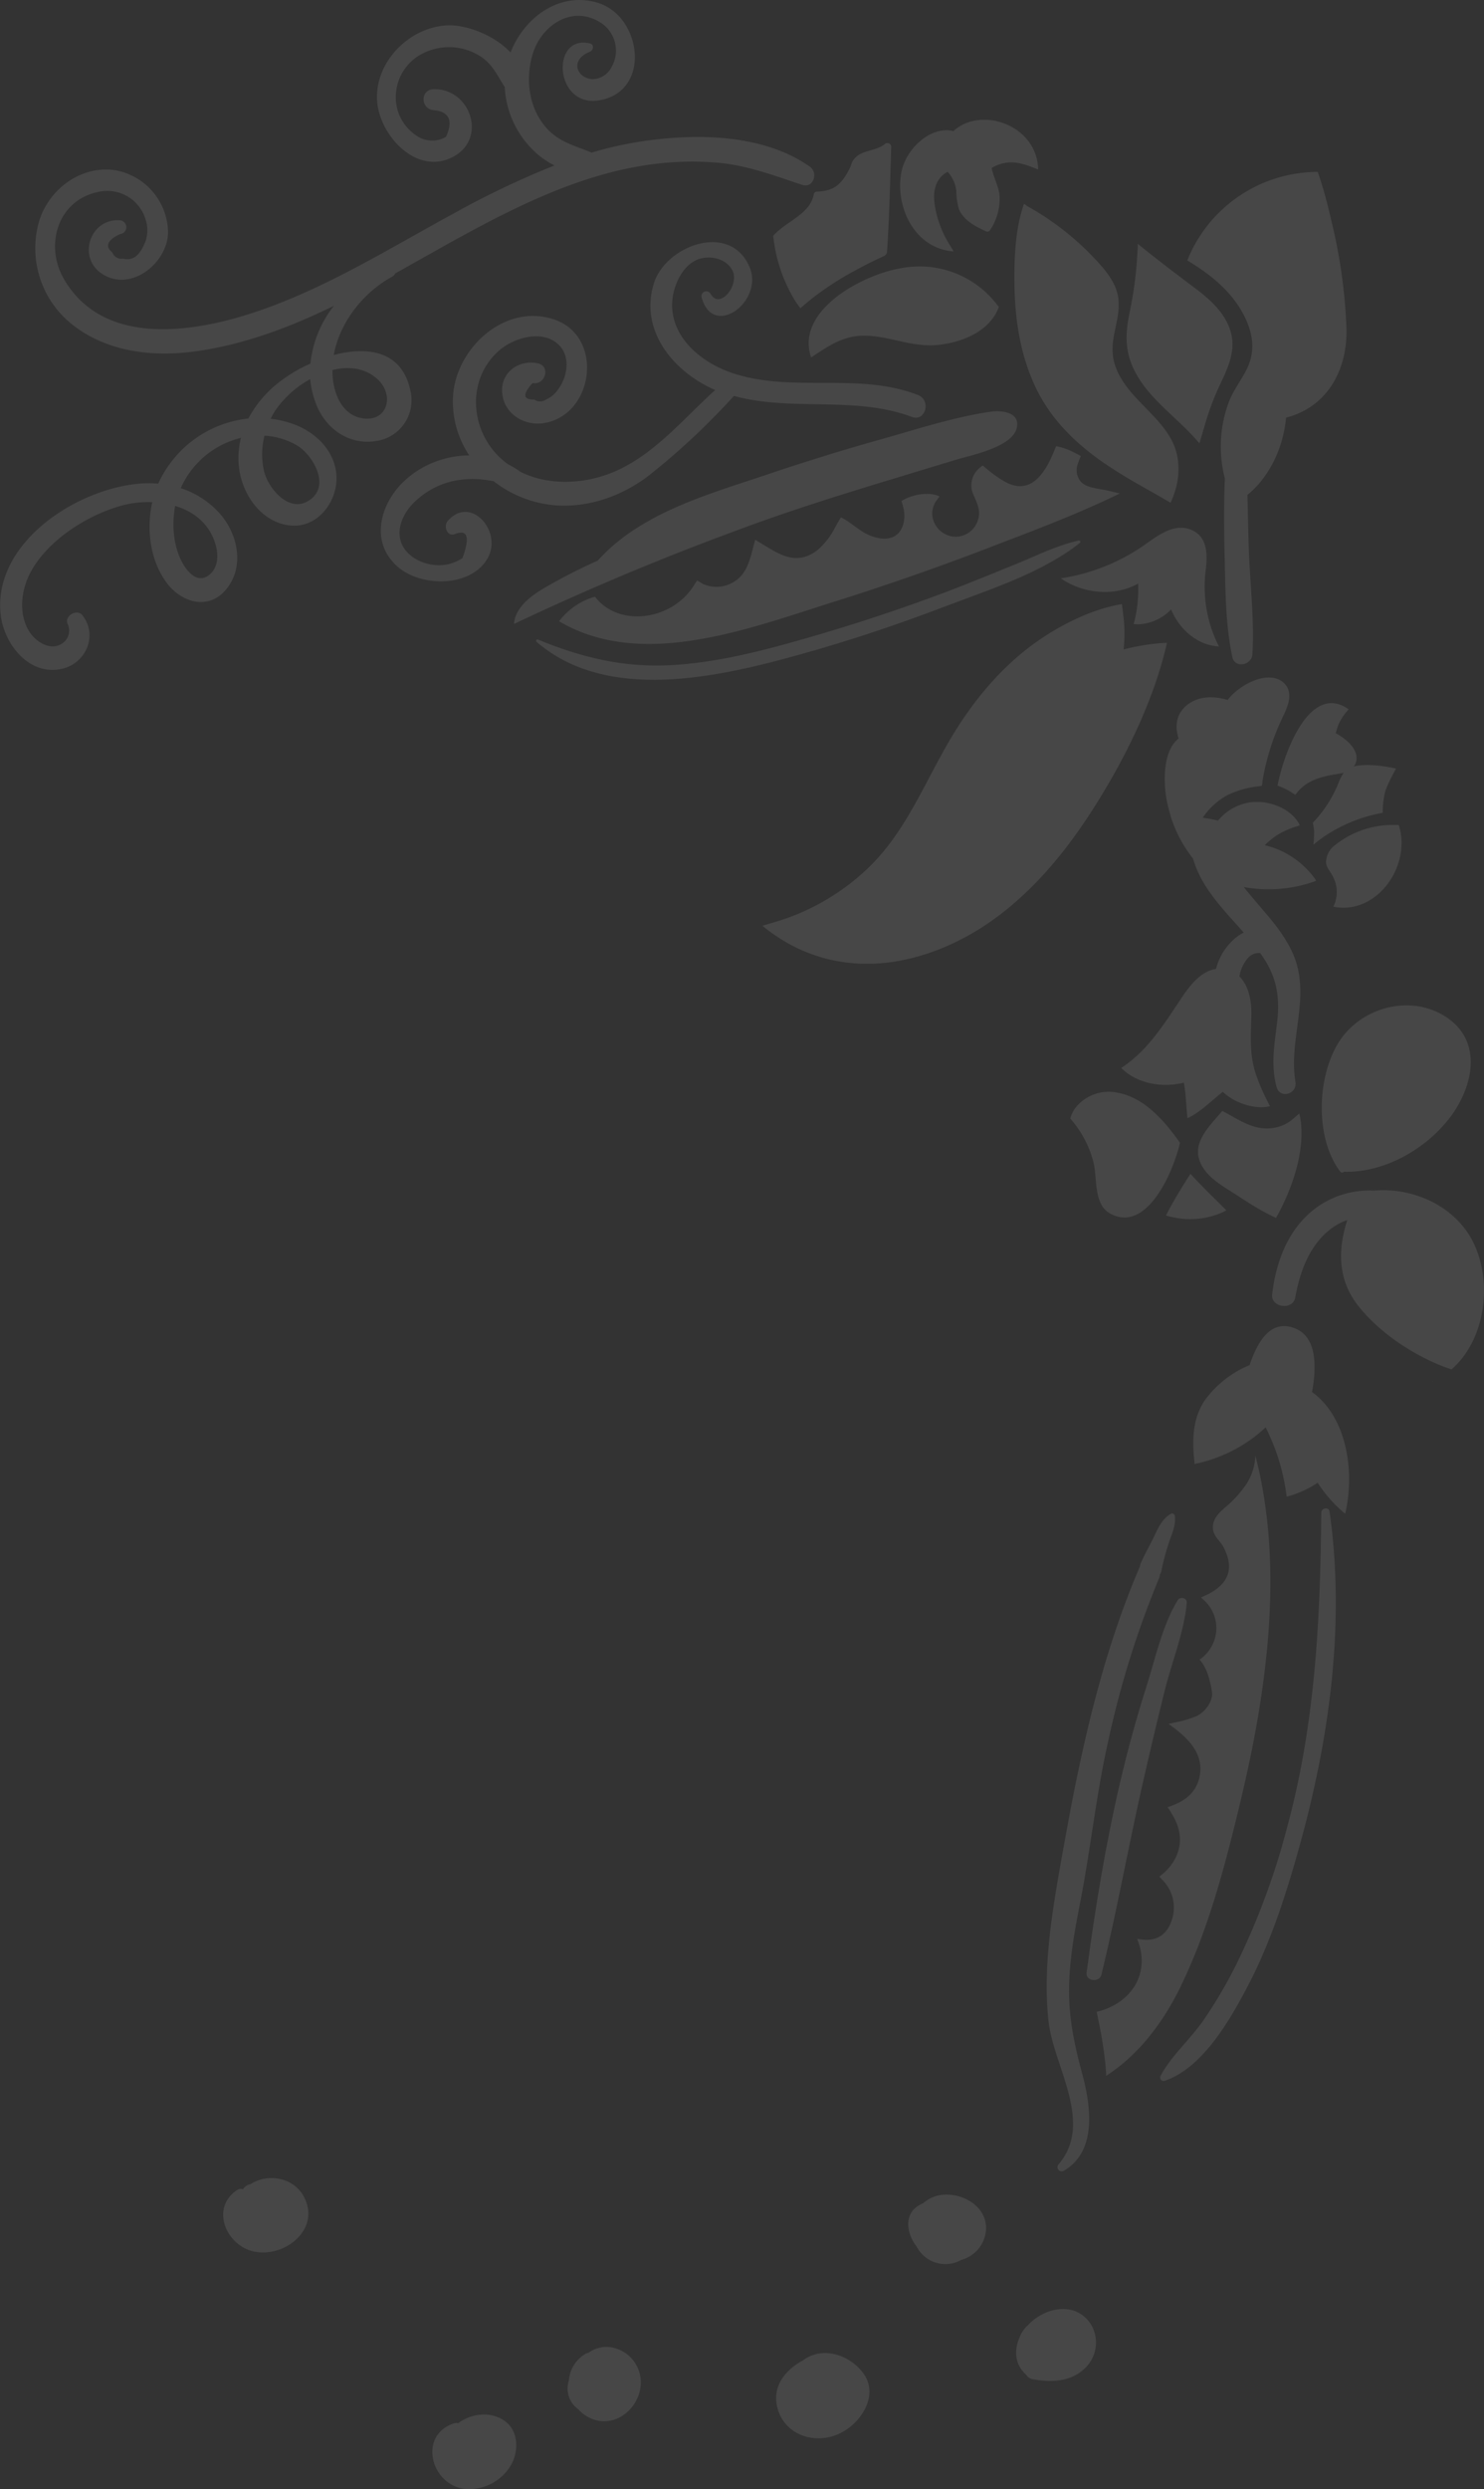 <svg xmlns="http://www.w3.org/2000/svg" viewBox="0 0 354.03 593.53"><rect x="0" y="0" width="354.03" height="593.53" fill="#333333" stroke="none"/><defs><style>.cls-1{opacity:0.1;}.cls-2{fill:#fff;}</style></defs><title>peashoots</title><g id="Layer_2" data-name="Layer 2"><g id="For_Export" data-name="For Export" class="cls-1"><path class="cls-2" d="M59.77,520.81a2.51,2.51,0,0,0-1.51.84,3.89,3.89,0,0,0-.32.39,1.34,1.34,0,0,0-1.3.12C50,526.5,54,535.73,60.94,536.94c7.26,1.27,15.61-5.53,11.56-13.13C70,519.11,63.8,518.17,59.77,520.81Z"/><path class="cls-2" d="M120.42,577.28c-3.44-2.44-8-1.79-11.14.55a1.28,1.28,0,0,0-.91,0c-8.67,2.74-5.68,14.68,2.55,15.66a11.61,11.61,0,0,0,11.1-5.91C123.8,584.31,123.66,579.57,120.42,577.28Z"/><path class="cls-2" d="M145.84,559.71a7.29,7.29,0,0,0-5.48,1.33,1.78,1.78,0,0,0-.64.21,8,8,0,0,0-4,6.37,6.06,6.06,0,0,0,1.39,6.14,6.84,6.84,0,0,0,.83.7,8.58,8.58,0,0,0,2.75,2.08c6.77,3.22,13.64-3.86,11.91-10.59A8.43,8.43,0,0,0,145.84,559.71Z"/><path class="cls-2" d="M191.6,562.81c-4.6,2.4-7.94,6.91-5.77,12.47,2.23,5.73,9,7.51,14.33,5.06s9.83-9.47,5.55-14.77C202.08,561.08,195.82,559.58,191.6,562.81Z"/><path class="cls-2" d="M245.06,554.61a1,1,0,0,0-.2.15,8.12,8.12,0,0,0-1.74,2.88,8.79,8.79,0,0,0-.67,2.68,6.85,6.85,0,0,0,2.32,5.89,2.31,2.31,0,0,0,1.44,1.07c4.28.85,9,.75,12.42-2.39a8.44,8.44,0,0,0,1.72-10.5C256.71,548.51,249.09,550.12,245.06,554.61Z"/><path class="cls-2" d="M224.41,523.4a8,8,0,0,0-4.22,2,1.57,1.57,0,0,0-.28.1c-4.46,2-3.75,6.95-1.24,10.18a7.72,7.72,0,0,0,10.66,3.19,8,8,0,0,0,5.59-5.47C236.76,527,230.25,522.59,224.41,523.4Z"/><path class="cls-2" d="M253.66,517.68c8.1-4.54,6.59-15.44,4.59-22.89-1.84-6.87-3.31-13.48-3.21-20.66s1.39-14,2.74-20.95c2.45-12.67,3.78-25.57,6.63-38.16a224,224,0,0,1,12.09-38.67,3,3,0,0,0,.22-.9,2.79,2.79,0,0,0,.33-.8,58.68,58.68,0,0,1,2-7.39c.7-1.83,1.53-3.93,1.2-5.9a.64.64,0,0,0-.94-.38c-1.81,1-2.87,3-3.71,4.83-1.08,2.3-2.35,4.46-3.39,6.79a3.11,3.11,0,0,0-.26.93.47.47,0,0,0-.05.1c-9.8,22.77-14.74,47.2-19,71.52-2.08,11.83-4.07,24.49-2.8,36.51,1.18,11.13,11,24.44,2.4,34.47A1,1,0,0,0,253.66,517.68Z"/><path class="cls-2" d="M262.77,470.86c3.63-15,6.36-30.3,9.79-45.39q2.49-11,5.21-22c1.71-7,4.71-14.15,5.35-21.29.11-1.21-1.61-1.52-2.18-.59-3.7,6.09-5.32,13.92-7.48,20.69-2.38,7.49-4.44,15-6.23,22.68-3.49,14.9-6,30.24-8,45.41C258.91,472.43,262.29,472.83,262.77,470.86Z"/><path class="cls-2" d="M315.21,360.67c-.21,25.21-1.45,50.39-8.09,74.83a172.93,172.93,0,0,1-12.07,32.68,109.67,109.67,0,0,1-8.12,13.8c-3.12,4.43-7.49,8.2-10.06,13a.83.83,0,0,0,.93,1.2c9.36-3.13,16-15.15,20.28-23.39,5.51-10.69,9.28-22.82,12.43-34.39,6.86-25.24,10.36-52,6.67-78C317,359.26,315.22,359.57,315.21,360.67Z"/><path class="cls-2" d="M116.35,133.08c3.59-6.37-4.09-15.19-9.58-8.81-1,1.23-.07,3.83,1.78,3.07q4.52-1.78,1.77,5.75a10.53,10.53,0,0,1-3.47,1.47,11.08,11.08,0,0,1-7.18-1c-6.2-3.26-5.12-9.67-.83-13.81,5.41-5.22,12.17-6.37,18.93-5a27.68,27.68,0,0,0,13.36,5.6c8.41,1.08,17.08-1.87,23.71-7a168.55,168.55,0,0,0,20.25-18.94c13.84,3.79,28.76-.09,42.45,5,3.3,1.22,4.66-4,1.44-5.23-14.34-5.55-30.14-.37-44.51-5.31-7.29-2.51-14.74-8.65-14.08-17.14.28-3.55,2.17-7.91,5.51-9.61,2.87-1.45,7.28-.7,8.84,2.39,1.75,3.46-3.07,9.5-5.25,5.5a1.16,1.16,0,0,0-2.11.9c2.72,10,14.82,1,11.48-7.13-4.52-11-20.09-5.3-22.89,3.86C152.52,79,160.81,88.76,170.62,93c-7.1,6.39-13.25,13.92-21.85,18.43-7.41,3.88-17,4.85-24.61,1.08a20,20,0,0,0-2.92-1.78,20.61,20.61,0,0,1-2.29-1.92c-6.94-6.9-7.47-18.56.1-25.21,3.55-3.11,10.62-5.22,14.44-1.18,2.65,2.81,1.83,7.47-.26,10.3a6.58,6.58,0,0,1-3,2.56,2.35,2.35,0,0,1-2.75,0q-4.08.08-.42-3.94c3,.59,4.37-4,1.29-4.69-4.38-1-8.84,2-8.57,6.79.29,5.24,5.39,8.32,10.27,7.4,11.67-2.19,13.94-20.41,2.45-24.55C120.61,72,108.69,83,108.07,94.59a23,23,0,0,0,3.88,14,23,23,0,0,0-14.66,5.35c-6.41,5.36-9.49,15.17-2.29,21.31C100.6,140,112.38,140.12,116.35,133.08Z"/><path class="cls-2" d="M98,93.65c-1.8-10-10.17-11.16-18.38-9,1.42-7.84,7.13-15,14-18.71a1.35,1.35,0,0,0,.62-.72c6.33-3.51,12.58-7.12,18.84-10.47,12.43-6.64,25.47-12.71,39.46-15.11a72.17,72.17,0,0,1,19.08-.8c6.94.67,13.19,3.08,19.75,5.24,2.7.9,3.9-2.87,1.83-4.33-11.44-8.08-28.15-8-41.38-5.84a89.93,89.93,0,0,0-10.68,2.48c-3.62-1.55-7.38-2.34-10.39-5.46-4.62-4.79-5.55-12.11-3.59-18.28,2.1-6.59,9.13-11.38,15.8-7.45a7.9,7.9,0,0,1,3,10.68,5.27,5.27,0,0,1-4.43,3c-3.9-.07-5.76-4.57-.82-6.53.88-.35,1.1-1.77,0-2-9.51-2.21-8.48,15.92,2.77,13.48,12-2.61,9.41-19.95-.78-23.13C133.5-2.17,125,4.23,121.8,12.51c-3.89-4.14-10.6-6.71-15.21-6.46-9.18.5-17.48,9.07-16.59,18.4.76,8,9.4,17.43,18,13,8.31-4.29,4.33-16.34-4.53-16.18-3.28.07-3.17,4.74,0,5,3.7.36,4.67,2.47,2.94,6.34a6.46,6.46,0,0,1-7-.24,10.9,10.9,0,0,1-4.64-6.43,11.63,11.63,0,0,1,4.86-12.49,13.84,13.84,0,0,1,15,0c2.91,1.87,4.08,4.71,5.78,7.3a22.71,22.71,0,0,0,8.26,16.39,22.28,22.28,0,0,0,3.6,2.32,206.57,206.57,0,0,0-24.57,11.74c-15.08,8.21-29.84,17.42-46.18,23-15,5.1-36.67,8.71-46.23-7.59-4.72-8.06-1.59-19,8.39-20.9a9.55,9.55,0,0,1,11.09,6.74,8.09,8.09,0,0,1-.36,5.83c-1.09,2.36-2.46,4-5.06,3.4a2.31,2.31,0,0,1-2.54-1.47q-2.73-2.22,1.8-4.39a1.65,1.65,0,0,0,0-3.29c-7.27-.5-10.31,9.13-4,12.93,6.84,4.13,15.29-2.8,15.48-9.94a15.25,15.25,0,0,0-13.07-15c-8.2-.94-15.72,5-17.82,12.69a23.18,23.18,0,0,0,7.82,24C25.44,84,36.57,85.23,47,83.73,58.48,82.08,69.26,78,79.68,72.91A26.37,26.37,0,0,0,74.06,86.7a35.17,35.17,0,0,0-8.81,5.53,27.21,27.21,0,0,0-6,7.56,26.68,26.68,0,0,0-21.49,15.52c-.68,0-1.36-.09-2-.09-15.8,0-37.91,13.76-35.55,31.7.9,6.77,6.71,14.11,14.26,12.63,6-1.18,9-8,5.18-12.85-1.28-1.62-4.32.13-3.53,2.05a3.67,3.67,0,0,1-1.88,5c-2.51,1.2-5.49-.67-7-2.79-2.89-4.14-2.3-10-.06-14.29,4-7.7,13.28-13.62,21.43-16a24.22,24.22,0,0,1,7.71-.93c-1.43,6.44-.53,13.86,3.43,19.21,3.39,4.58,9.68,6.65,13.94,1.89,4.47-5,3.35-12.43-.47-17.43a20.83,20.83,0,0,0-10.1-7,21.14,21.14,0,0,1,14.36-12,19.58,19.58,0,0,0-.37,7.74c1,6.29,5.51,12.5,12.21,13.16,5.87.57,10.43-4.67,10.91-10.24.55-6.32-4-11.48-9.65-13.72a23.22,23.22,0,0,0-6-1.5,19.08,19.08,0,0,1,1-1.83,24.35,24.35,0,0,1,8.43-7.62,21.42,21.42,0,0,0,1.61,6.46c2.36,5.59,7.84,9.29,14,8.31A9.79,9.79,0,0,0,98,93.65ZM51.49,130.1c.65,2.42.51,5.24-1.5,6.92-2.52,2.11-4.84-.1-6.22-2.39-2.33-3.85-2.82-9.17-2.06-13.54,0-.15.06-.3.09-.45C46.33,122,50.14,125,51.49,130.1Zm19.42-23.85c3.77,2.29,8.13,9.7,2.76,13.12-4.69,3-9.58-2.8-10.63-6.84a17.6,17.6,0,0,1,.07-8.65A17.17,17.17,0,0,1,70.91,106.25Zm15.23-6.57c-4.85-1-6.69-6.31-6.83-10.68,0-.26,0-.51,0-.76,3.8-.94,7.64-.56,10.64,2.08C94.29,94.14,92.47,100.93,86.14,99.68Z"/><path class="cls-2" d="M185.85,54.89a11.67,11.67,0,0,0-1.39,1.33.57.57,0,0,0,0,.13c0,.17.05.34.08.51a36.6,36.6,0,0,0,5.12,14.81c.4.63.83,1.24,1.3,1.84.16-.15.32-.3.48-.43C197.2,68,204,64.24,211,61a1.22,1.22,0,0,0,.61-1c.56-8.32.75-16.7,1-25a.91.91,0,0,0-1.54-.64c-2.14,1.76-5.21,1.28-7.13,3.35-.86.92-.78,1.58-1.33,2.64-1.85,3.56-3.58,5.21-7.72,5.34a.76.76,0,0,0-.73.55C193.38,50.54,189,52.21,185.85,54.89Z"/><path class="cls-2" d="M228.38,59.43a.05.05,0,1,0,0,.1A.05.05,0,0,0,228.38,59.43Z"/><path class="cls-2" d="M225.06,59.55a12.15,12.15,0,0,0,2.46.4l-.72-1.18a25.84,25.84,0,0,1-3.24-7.2c-.55-2.18-1.09-4.77-.39-7a5.66,5.66,0,0,1,2.9-3.59,7.84,7.84,0,0,1,2.07,4.59,16.5,16.5,0,0,0,.59,4.2c1.1,2.78,3.91,4.18,6.46,5.37a.75.75,0,0,0,1-.27,13.32,13.32,0,0,0,2.28-8c-.12-2.34-1.48-4.56-1.89-6.81a9,9,0,0,1,7.15-1,16.39,16.39,0,0,1,2.46.79h0l1.47.56a10.86,10.86,0,0,0-.28-2.39c-2-8.84-13.85-12.37-19.94-6.75-5.37-1.37-11.35,4.21-12.4,9.79C213.58,48.81,217.55,57.54,225.06,59.55Z"/><path class="cls-2" d="M215.13,63.92c-8.69,1.41-23,8.85-22.17,18.76a11,11,0,0,0,.54,2.55l.7-.46c3.68-2.44,7.26-4.82,12.17-4.73,5.83.1,11.11,2.74,17,2.24,5.45-.46,11.31-2.72,14-7.18a10,10,0,0,0,.92-1.92l-.88-1.1A23.29,23.29,0,0,0,215.13,63.92Z"/><path class="cls-2" d="M244.28,48.58l-.12.4c-2,6-2.23,12.69-2.14,19,.12,8.5,1.47,17.06,5.22,24.75,3.6,7.38,9.44,13.07,16.14,17.67,3.71,2.56,7.64,4.8,11.58,7,.81.45,1.62.92,2.43,1.4l1.88,1.09c.32-.71.6-1.44.85-2.17a17.59,17.59,0,0,0,.77-8.79c-1.69-9.11-12.16-13.25-14.93-22-1.76-5.58,1.33-10,.88-15.39-.25-3-1.94-5.58-3.85-7.84a66.21,66.21,0,0,0-17.87-14.52Z"/><path class="cls-2" d="M283.23,102.56c1,1,2,2.07,2.92,3.17.39-1.33.77-2.66,1.17-4a65.58,65.58,0,0,1,3.11-8.67c2.09-4.58,4.71-9.08,3.08-14.25-1.44-4.54-5.16-7.67-8.83-10.41-4.3-3.22-8.56-6.47-12.74-9.84l-.51-.42c0,.52,0,1-.06,1.55a91.44,91.44,0,0,1-1.89,14.84c-.87,4.16-1.16,8.13.42,12.17C272.47,93.28,278.26,97.6,283.23,102.56Z"/><path class="cls-2" d="M296.69,75.05c2.27,4.34,2.93,8.82.6,13.27-1.28,2.44-2.93,4.64-4,7.2a30.25,30.25,0,0,0-1.08,18.54c-.26,6.07-.21,12.17-.06,18.24.19,8,.16,16.51,1.83,24.34.6,2.82,4.65,2,4.8-.65.48-8.11-.55-16.55-.84-24.68-.16-4.44-.23-8.88-.34-13.32l.1-.07c5.23-4.28,8.51-11.39,9.12-18.35,9-2.21,14.69-10.44,14.4-21.33a127.33,127.33,0,0,0-3.54-25.33c-.8-3.43-1.71-7.17-2.93-10.79L314.37,41a30.51,30.51,0,0,0-4.49.3,33.56,33.56,0,0,0-26.33,20.06l-.29.75.43.26C288.94,65.56,293.79,69.51,296.69,75.05Z"/><path class="cls-2" d="M270.53,148.51l-.08.29h0a8.06,8.06,0,0,0,1.38.06,11.46,11.46,0,0,0,7.55-3.54c1.75,4.28,5.46,7.78,9.84,8.63a10.49,10.49,0,0,0,1.58.19c-.25-.5-.5-1-.72-1.5a31.32,31.32,0,0,1-2.41-16.88c.38-3.45.45-7.56-3.18-9.29-4.73-2.26-9.28,2.13-12.89,4.44-.6.38-1.2.75-1.82,1.11-.26.16-.53.31-.79.45a46.75,46.75,0,0,1-15,5.28h0l-.93.15.69.46c5.31,3.32,12.44,3.8,17.77.79a32,32,0,0,1-.87,8.91Z"/><path class="cls-2" d="M262.43,190.24C269,179.53,274.88,167.4,278,155c.14-.58.27-1.15.4-1.72l-1.55.08h0a52.91,52.91,0,0,0-8.79,1.49,35.92,35.92,0,0,0-.14-8.6c-.08-.76-.18-1.5-.28-2.21l-1.25.24c-7,1.45-13.92,5.1-19.13,8.78-8.3,5.87-14.94,13.86-20.15,22.52-6.22,10.33-10.55,21.85-19.16,30.57A54.51,54.51,0,0,1,186,219.52l-4.12,1.23,1,.8c1.09.84,2.19,1.59,3.21,2.24a37.94,37.94,0,0,0,15.34,5.65c12.85,1.81,26.12-3.16,36.34-10.74S255.85,201,262.43,190.24Z"/><path class="cls-2" d="M264.87,289.38c7.93,4.34,14-7.52,16.19-15.21.17-.59.32-1.16.43-1.69l-.41-.58c-3.78-5.25-8.43-10.27-14.52-11.36a10.13,10.13,0,0,0-10.09,3.74,7.56,7.56,0,0,0-1.13,2.44c.14.16.27.32.4.49a24.68,24.68,0,0,1,5.16,10.1C261.81,281.07,260.82,287.16,264.87,289.38Z"/><path class="cls-2" d="M291.82,289l.74-.41-.92-.92c-2.47-2.46-5-4.89-7.35-7.46-.1-.1-.19-.21-.28-.31l-.2.29c-1.88,2.92-3.73,5.95-5.36,9.07l-.3.58q.72.21,1.47.36A19,19,0,0,0,291.82,289Z"/><path class="cls-2" d="M301.77,289.08c.86.46,1.74.91,2.63,1.32l.42-.74c3.44-6.25,6.13-14.38,5.61-21.16a16.3,16.3,0,0,0-.47-3l-2,1.73a9.46,9.46,0,0,1-4.41,1.76c-4.11.53-7.2-1.49-10.49-3.31-.48-.27-1-.54-1.47-.79l-.25.31c-3.49,4.1-7.77,8.13-4.19,13.46,1.84,2.75,5.21,4.56,7.9,6.32C297.22,286.41,299.45,287.83,301.77,289.08Z"/><path class="cls-2" d="M319.44,248.42c-5.29,8.32-5.77,22.88.25,30.9a.61.61,0,0,0,.95.08c9.47.24,19.07-5.15,24.87-12.42s8.59-18.57-.6-24.53C336.51,237,324.72,240.14,319.44,248.42Z"/><path class="cls-2" d="M341.78,329.44a.05.05,0,1,0,0-.1A.05.05,0,0,0,341.78,329.44Z"/><path class="cls-2" d="M351.67,296.65c-4.16-8.89-14.31-13.59-23.9-12.75a21.56,21.56,0,0,0-13,3.55c-7.13,4.77-10.35,13-11.28,21.22-.35,3.11,4.94,3.85,5.5.75,1.08-5.95,3.18-12,8-16a14.08,14.08,0,0,1,4.42-2.5c-2.23,6.94-2.35,14.15,2.58,20.41S336.8,323,344.76,326l1.51.53a19.74,19.74,0,0,0,2.49-2.6C354.64,316.54,355.58,305,351.67,296.65Z"/><path class="cls-2" d="M313,331.93c1.14-6.18,1.09-13-3.89-15.11-6-2.56-9.19,3.3-11,8.68a25.2,25.2,0,0,0-10.64,8.33c-3.07,4.51-3.06,9.68-2.51,14.92l0,.34,1.08-.24a35,35,0,0,0,15.9-8.5,50.49,50.49,0,0,1,4.92,15.79l.1.74.77-.22a23.74,23.74,0,0,0,6.62-3.11,32,32,0,0,0,5.16,6.18c.46.43.93.83,1.4,1.21a12.2,12.2,0,0,0,.27-1.23C323.11,349.91,321,337.67,313,331.93Z"/><path class="cls-2" d="M295.8,430.11c6.32-26.28,10.63-55.86,3.79-82.61,0-.14-.07-.28-.11-.42a.08.08,0,0,0,0,.06,13.44,13.44,0,0,1-2.2,6.84,27.09,27.09,0,0,1-5.06,5.51c-1.45,1.29-2.87,2.63-2.87,4.72s1.7,3.08,2.55,4.73c3.26,6.27-.08,9.61-4.8,11.72l-.6.26.84.75a9,9,0,0,1,2.72,8,9.21,9.21,0,0,1-3.21,5.56l-.11.08a3.15,3.15,0,0,1-.57.41,8.43,8.43,0,0,1,1,1.39,13.05,13.05,0,0,1,1.44,3.76,14.49,14.49,0,0,1,.56,3.05c0,2.14-1.92,4.51-3.84,5.34a28.34,28.34,0,0,1-5.09,1.48h0l-1.47.33c.56.4,1.13.81,1.68,1.24,3.76,2.91,7,6.66,5.59,11.9-.92,3.41-3.5,5.26-6.51,6.37l-1,.35c.37.5.72,1,1,1.53,1.86,3,2.75,6.43,1.09,10.16a12.1,12.1,0,0,1-3.21,4.19l-.82.68,1.22,1.32.05.06,0,0,0,0a9.26,9.26,0,0,1,1.83,8.5c-.76,2.72-2.35,4.75-5.27,5.13a9,9,0,0,1-2.43-.08l-.73-.11a14.43,14.43,0,0,1,.69,2c1.78,7-2.28,13-9.33,15.15l-1,.26c.15.71.3,1.42.44,2.14a98.17,98.17,0,0,1,1.72,11c0,.47.08.94.1,1.41,0,.24,0,.47,0,.71.55-.34,1.09-.71,1.62-1.1,7.63-5.48,13.15-13.49,17.08-22.15C288.68,458.62,292.42,444.14,295.8,430.11Z"/><path class="cls-2" d="M180.18,128.7c-.24.77-.44,1.56-.64,2.36-.85,3.28-1.8,6.52-5.26,8.11a7.87,7.87,0,0,1-6.46.13l-1.51-.89-1.12,1.73a15.73,15.73,0,0,1-6.77,5.49c-5.4,2.36-12.1,1.7-15.94-2.7a6.44,6.44,0,0,1-.52-.65l-.7.2a16.57,16.57,0,0,0-7.72,5.44l-.17.21.35.21c19.69,11.35,45,1.52,64.91-4.74q18.45-5.79,36.54-12.71c9.89-3.81,20.08-7.59,29.75-12.15l2.21-1.06c-.86-.24-1.73-.44-2.61-.64l-.79-.17c-1.92-.41-4.93-.55-6.15-2.36a4.32,4.32,0,0,1-.41-4h0a18.46,18.46,0,0,1,.69-1.77c-.58-.32-1.18-.64-1.79-.93a15.81,15.81,0,0,0-3.9-1.38l-.24,0c-.23.59-.48,1.21-.74,1.82-2.12,4.89-5.54,10-11.58,6.54a28.26,28.26,0,0,1-4.22-3l-.93-.78a6.22,6.22,0,0,0-1.57,1.39,5.36,5.36,0,0,0-.58,5.74c.94,2.22,1.83,3.94.82,6.33a5.54,5.54,0,0,1-6.35,3.37,5.71,5.71,0,0,1-4.37-4.93,5.4,5.4,0,0,1,.85-3.34l.87-1.2a6.08,6.08,0,0,0-2.16-.57h0a11.64,11.64,0,0,0-6.59,1.48l-.33.2a15.78,15.78,0,0,1,.44,1.53h0a7.9,7.9,0,0,1,0,4c-1.38,4.65-6.26,3.82-9.48,1.91-1.55-.92-3-2.2-4.56-3.12l-.82-.44c-.45.71-.87,1.45-1.3,2.19a17.86,17.86,0,0,1-4.35,5.66c-5.41,4.08-9.68.52-14.25-2.16h0Z"/><path class="cls-2" d="M228,109.64c3.6-1.1,13.7-3,14.6-7.76.71-3.74-3.88-4.06-6.39-3.69-8.76,1.28-17.6,4.2-26.12,6.59q-13.62,3.82-27,8.35c-14.06,4.72-30.27,9.15-40.48,20.54a133.13,133.13,0,0,0-12.09,6.15c-3.54,2-7.31,4.7-7.87,8.55h0c0,.13,0,.26,0,.39l.74-.34h0q25.75-12.16,52.53-22C193.05,120,210.53,115,228,109.64Z"/><path class="cls-2" d="M225.63,144.54c10.56-4,23.08-8,32-15.1.28-.22,0-.61-.32-.55-5.33,1.19-10.36,3.77-15.4,5.8-5.42,2.19-10.81,4.43-16.27,6.49-10.64,4-21.45,7.58-32.38,10.74s-22.11,6.13-33.57,6.7c-11.09.55-21.21-1.9-31.39-6.14-.3-.13-.56.34-.32.55,16.86,14.59,43.37,8.45,62.62,3.1C202.46,152.84,214.14,148.94,225.63,144.54Z"/><path class="cls-2" d="M314,210a6.75,6.75,0,0,0-.44-.65,20.69,20.69,0,0,0-11.82-7.81,17.56,17.56,0,0,1,2.82-2.33,18.47,18.47,0,0,1,4.81-2.17h0l.72-.22a6.55,6.55,0,0,0-.56-1c-1.85-2.77-5.55-4.37-8.91-4.59l-.63,0c-.28,0-.57,0-.85,0a12.09,12.09,0,0,0-8.56,4.45,28.41,28.41,0,0,0-3.66-.68,16.65,16.65,0,0,1,6.06-5.48,22.92,22.92,0,0,1,7.07-2l1-.15h0a4.21,4.21,0,0,1,.17-.94h-.06a56.57,56.57,0,0,1,5.08-15.92c1.11-2.31,2.3-5.47.12-7.6-3.41-3.31-10.43,0-13.49,4-3.32-1-7-1-9.78,1.28-2.58,2.14-2.82,5.11-1.92,7.9-3.66,2.89-3.62,9.81-2.95,14.06a30.88,30.88,0,0,0,1,4.18s0,0,0,.06c.06.2.11.4.17.6l.13.39a31.2,31.2,0,0,0,5.11,9.37c2,7,7.28,12.17,12.08,17.62a10.65,10.65,0,0,0-1.61,1,14.13,14.13,0,0,0-5,7.67c-4,.55-6.86,4.8-8.91,7.94-4,6-7.4,11.23-12.91,15.13l-.8.55.94.85c3.71,3,9.18,3.88,14,2.64.45,2.46.53,4.92.75,7.39l.11,1.09,1-.5a26.18,26.18,0,0,0,3.69-2.66c1.25-1,2.45-2.14,3.75-3.12a11.63,11.63,0,0,0,.9.77,14.41,14.41,0,0,0,7.85,2.89,9,9,0,0,0,2.5-.24l-.92-1.84a44.65,44.65,0,0,1-2.46-5.83c-1.54-4.73-1.2-8.92-1.06-13.73.1-3.26-.46-7.22-2.85-9.53a8.78,8.78,0,0,1,2.11-4.48,3.4,3.4,0,0,1,2.85-1.1c.1.15.21.29.31.43,3.57,5.05,4.44,9.91,3.73,16-.62,5.25-1.57,10.3-.13,15.51.81,2.95,5,1.66,4.49-1.24-1.72-10.54,4-20.7-.79-31-2.74-5.89-7.61-10.4-11.52-15.45l.7.12a33.2,33.2,0,0,0,15.76-1.31Z"/><path class="cls-2" d="M304.85,186.89l-.09.42.86.35c.45.19.9.4,1.34.62s.61.32.9.49l1.17.76c.14-.2.29-.39.43-.57,2.07-2.58,5-3.59,8.47-4.22.77-.14,1.73-.26,2.64-.49a11.93,11.93,0,0,0-1.36,2.72,30,30,0,0,1-5.43,8.58c-.18.21-.38.42-.57.62l0,.16h0a10.85,10.85,0,0,1,.29,1.87,26.77,26.77,0,0,1-.16,3.11v.1l1.24-1h0a36,36,0,0,1,14-6.34l1.29-.28,0-.32a20.14,20.14,0,0,1,.67-5,33.68,33.68,0,0,1,2.22-4.65,4.67,4.67,0,0,0,.26-.56l-1.06-.22c-2.79-.54-6.41-.93-9-.28a2.32,2.32,0,0,0,.31-.46c1.44-3-1.7-5.91-4.6-7.46a12.17,12.17,0,0,1,.92-2.66,12.94,12.94,0,0,1,1.78-2.61l.38-.44-.51-.33C312.89,163.55,306.84,177.61,304.85,186.89Z"/><path class="cls-2" d="M318.52,201.5a5.16,5.16,0,0,0-2.17,4.15c.1,1.36,1.15,2.28,1.68,3.45a7.8,7.8,0,0,1,.35,6.43,4.9,4.9,0,0,1-.31.66l.47.09c10.15,1.67,18.07-9.88,15.24-19.27l-.09-.3c-.46,0-.93,0-1.4,0A21.92,21.92,0,0,0,318.52,201.5Z"/></g></g></svg>